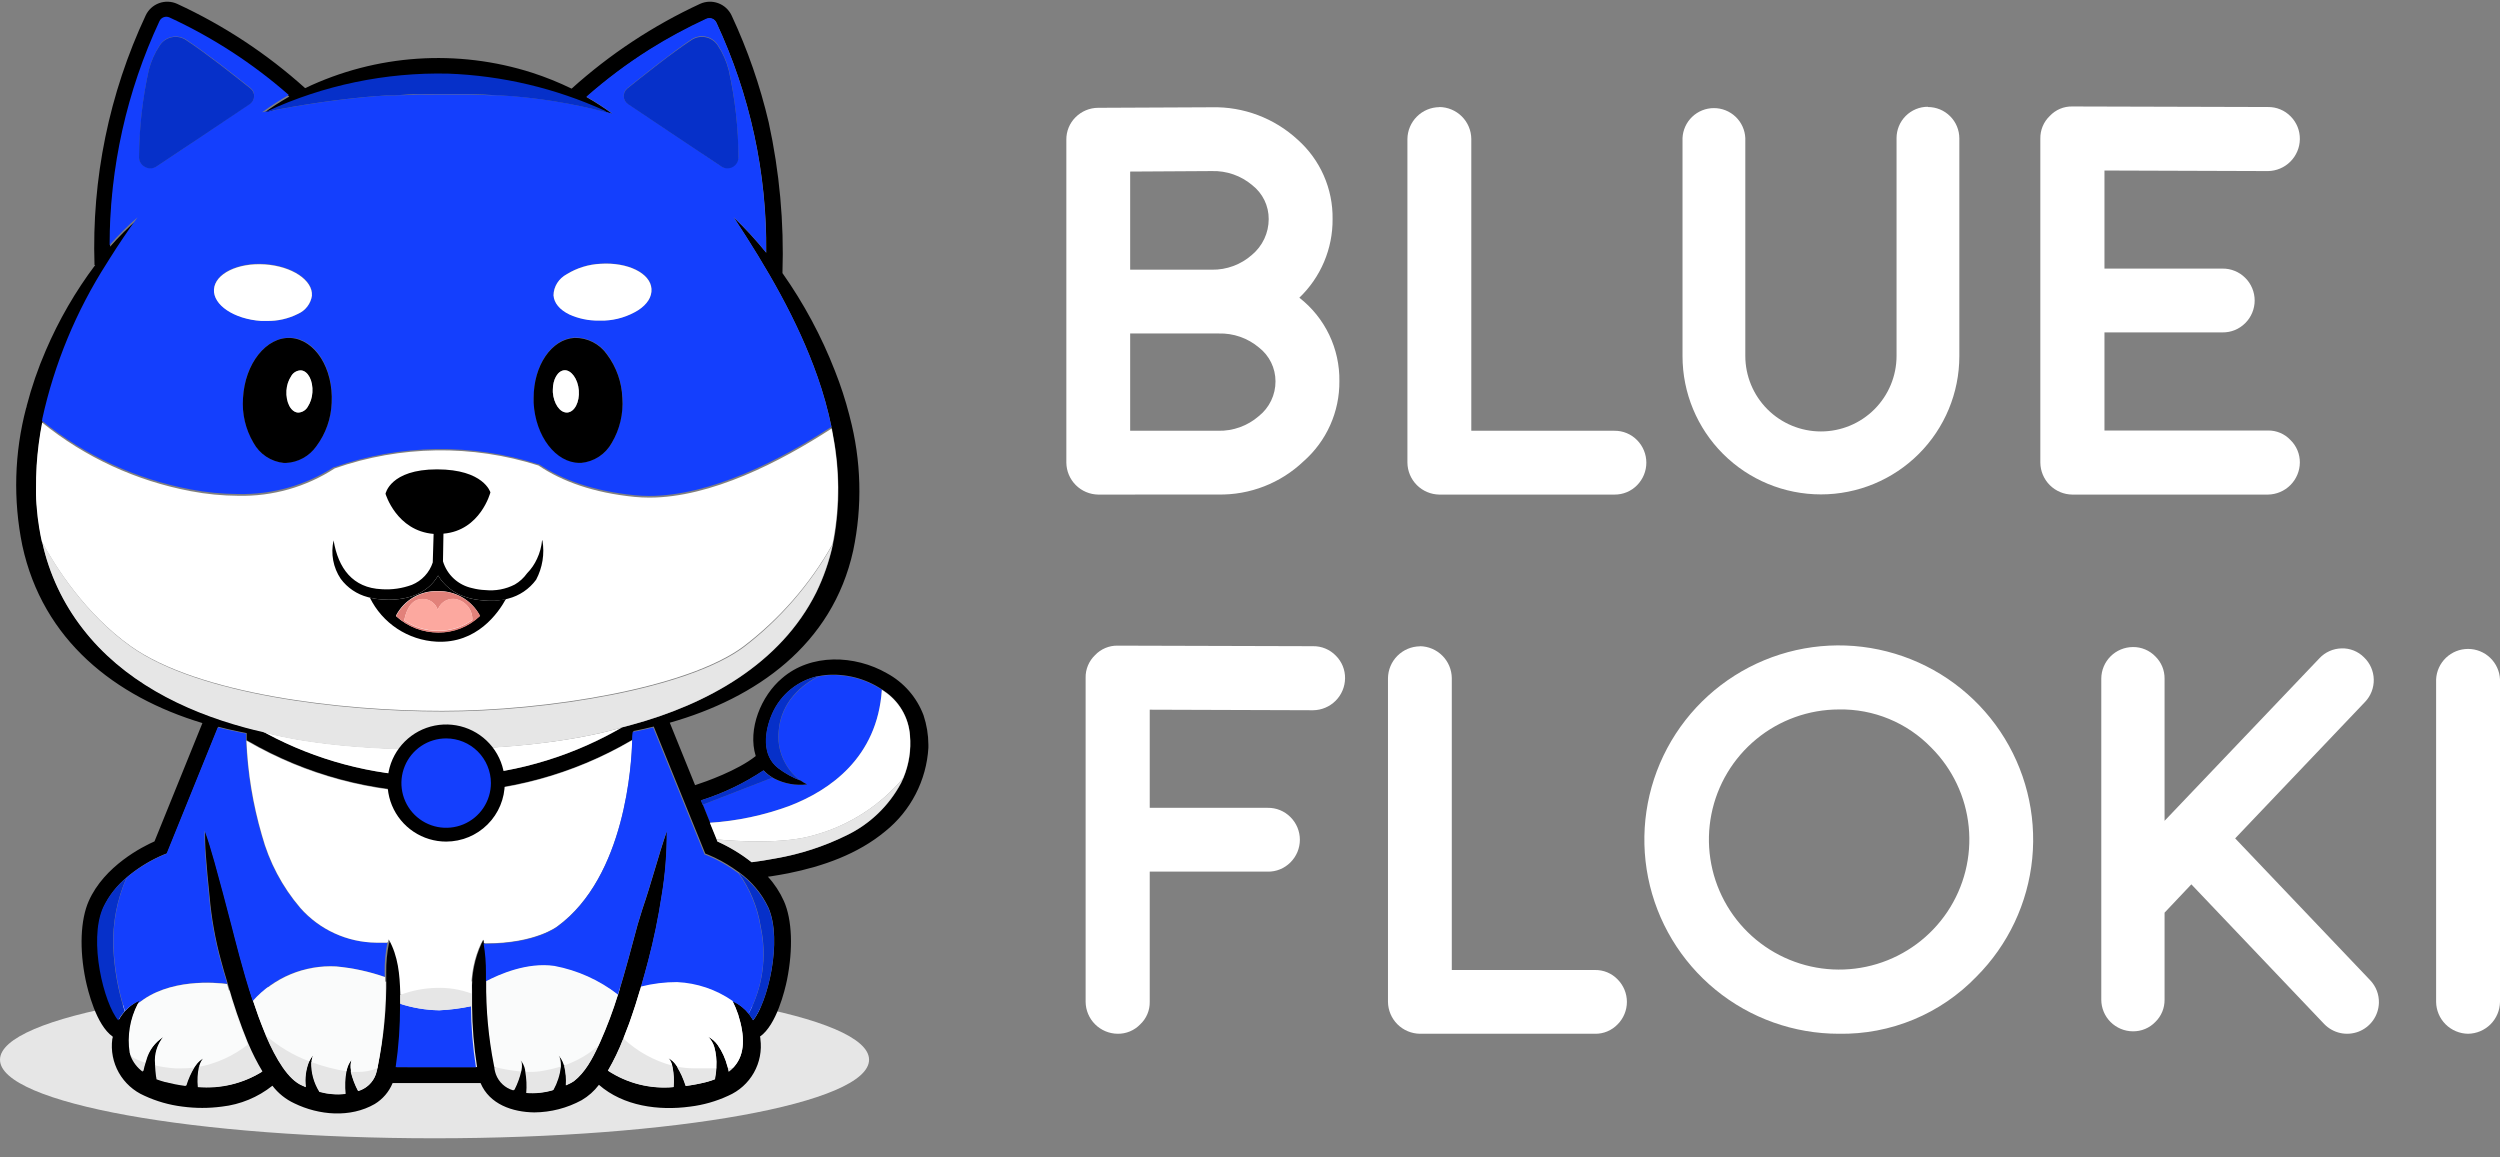 <svg width="121" height="56" viewBox="0 0 121 56" fill="none" xmlns="http://www.w3.org/2000/svg">
<rect x="0" y="0" width="121" height="56" fill="#808080" stroke="none"/>
<g clip-path="url(#clip0_44_3414)">
<path d="M21.032 55.093C32.647 55.093 42.063 53.391 42.063 51.29C42.063 49.189 32.647 47.486 21.032 47.486C9.416 47.486 0 49.189 0 51.29C0 53.391 9.416 55.093 21.032 55.093Z" fill="#E6E6E6"/>
<path d="M42.685 33.383C42.466 36.675 40.158 38.254 38.226 38.998C36.984 39.459 35.683 39.735 34.361 39.82L34.036 39.022L34.006 38.948L37.385 37.636L37.474 37.686C37.96 37.931 38.508 38.026 39.048 37.961L39.016 37.943C38.929 37.901 38.846 37.852 38.767 37.795L38.738 37.775C38.369 37.498 38.08 37.13 37.896 36.707C37.713 36.284 37.643 35.821 37.693 35.363C37.806 33.995 38.809 33.138 39.634 32.736C39.732 32.715 39.832 32.7 39.93 32.688C40.901 32.598 41.873 32.843 42.685 33.383Z" fill="#143FFD"/>
<path d="M18.774 45.559V45.636H18.75L18.768 45.559H18.774Z" fill="black"/>
<path d="M30.633 35.402L30.732 35.381L30.633 35.402Z" fill="black"/>
<path d="M44.7 34.621C44.374 33.751 43.743 33.027 42.924 32.585C41.38 31.698 39.243 31.613 37.847 32.83C36.844 33.673 36.172 35.292 36.578 36.593C35.69 37.299 34.142 37.84 33.642 38.002L32.417 34.979C36.589 33.797 40.291 31.211 41.294 26.651C41.746 24.505 41.688 22.283 41.125 20.164L41.105 20.081C40.918 19.356 40.686 18.643 40.409 17.947C39.758 16.274 38.905 14.686 37.871 13.218C37.952 10.768 37.728 8.317 37.205 5.922C36.786 4.139 36.184 2.405 35.409 0.747C35.279 0.471 35.045 0.257 34.759 0.153C34.473 0.048 34.156 0.061 33.879 0.188C31.614 1.237 29.519 2.619 27.666 4.29C27.05 3.99 26.414 3.733 25.763 3.522C22.137 2.359 18.203 2.625 14.768 4.266C12.921 2.604 10.834 1.229 8.578 0.188C8.301 0.061 7.985 0.048 7.699 0.153C7.413 0.258 7.18 0.471 7.051 0.747C5.283 4.521 4.435 8.66 4.574 12.825H4.61C3.65 14.104 2.846 15.493 2.216 16.963C1.838 17.835 1.528 18.735 1.29 19.655C1.29 19.685 1.29 19.714 1.266 19.744C0.693 21.919 0.63 24.196 1.08 26.399C2.068 30.983 5.56 33.72 9.797 34.997L7.477 40.724C6.912 40.973 5.048 41.907 4.293 43.615C3.894 44.522 3.838 45.944 4.142 47.418C4.252 47.938 4.651 49.608 5.456 50.173C5.456 50.211 5.456 50.247 5.435 50.285C5.361 50.849 5.472 51.423 5.752 51.919C6.033 52.414 6.467 52.806 6.989 53.033C7.574 53.305 8.198 53.482 8.838 53.56C9.469 53.644 10.107 53.644 10.738 53.56C11.633 53.46 12.481 53.109 13.185 52.549C13.465 52.916 13.831 53.209 14.25 53.403C15.434 53.979 16.954 54.115 18.135 53.435C18.525 53.199 18.829 52.844 19.002 52.422H23.26C23.692 53.447 24.804 53.829 25.863 53.84C26.663 53.834 27.448 53.631 28.151 53.249C28.477 53.059 28.762 52.806 28.988 52.505C30.172 53.539 31.879 53.767 33.4 53.56C34.04 53.482 34.664 53.305 35.249 53.033C35.772 52.806 36.207 52.415 36.487 51.919C36.767 51.423 36.878 50.85 36.802 50.285C36.802 50.247 36.803 50.211 36.782 50.173C37.584 49.608 37.986 47.938 38.093 47.418C38.388 45.941 38.344 44.522 37.942 43.615C37.748 43.182 37.487 42.782 37.166 42.432L37.323 42.412C37.56 42.37 37.915 42.32 38.155 42.267C39.835 41.927 41.507 41.345 42.844 40.237C43.456 39.746 43.958 39.132 44.317 38.436C44.677 37.74 44.887 36.976 44.934 36.194C44.934 36.143 44.934 36.093 44.934 36.04C44.931 35.558 44.852 35.079 44.7 34.621ZM3.997 30.395C3.046 29.167 2.378 27.744 2.042 26.228C2.021 26.137 2.003 26.042 1.982 25.95C1.929 25.681 1.888 25.412 1.852 25.14C1.852 25.049 1.832 24.957 1.823 24.866C1.79 24.57 1.769 24.248 1.758 23.938C1.758 23.846 1.758 23.754 1.758 23.663C1.758 23.282 1.758 22.897 1.784 22.513C1.829 21.819 1.919 21.127 2.054 20.444C2.054 20.415 2.053 20.385 2.068 20.356C2.655 17.679 3.711 15.127 5.19 12.819C5.237 12.74 5.288 12.66 5.338 12.583C5.764 11.903 6.226 11.241 6.678 10.597C6.199 11.014 5.749 11.462 5.329 11.939C5.333 8.192 6.157 4.491 7.743 1.095C7.784 1.009 7.858 0.942 7.949 0.909C8.039 0.876 8.139 0.881 8.226 0.921C10.322 1.888 12.267 3.152 14.001 4.674C13.556 4.928 13.125 5.207 12.711 5.511L12.907 5.466C15.666 4.184 18.684 3.552 21.727 3.619C24.377 3.719 26.982 4.34 29.39 5.449C29.479 5.469 29.565 5.496 29.651 5.52C29.248 5.221 28.827 4.948 28.39 4.701C29.35 3.855 30.376 3.087 31.459 2.405C32.338 1.855 33.251 1.362 34.193 0.927C34.28 0.886 34.38 0.882 34.47 0.915C34.56 0.947 34.634 1.014 34.675 1.101C36.303 4.586 37.128 8.392 37.087 12.237C36.6 11.633 36.076 11.062 35.515 10.526C37.125 12.979 38.601 15.482 39.572 18.245C39.849 19.033 40.073 19.837 40.244 20.654C40.244 20.684 40.244 20.71 40.261 20.74C40.279 20.769 40.288 20.87 40.3 20.938C40.312 21.006 40.321 21.044 40.329 21.098C40.648 22.744 40.662 24.435 40.371 26.086C40.353 26.178 40.335 26.267 40.315 26.358C40.315 26.358 40.315 26.358 40.315 26.376C40.142 27.171 39.873 27.942 39.516 28.672C37.788 32.136 34.225 34.095 30.571 35.085L30.121 35.204C29.89 35.34 29.642 35.475 29.379 35.611C26.885 36.903 24.119 37.582 21.31 37.592H21.245C18.508 37.593 15.809 36.956 13.362 35.733C13.146 35.626 12.939 35.517 12.744 35.407C12.448 35.34 12.152 35.266 11.856 35.189C8.832 34.361 5.921 32.898 3.997 30.395ZM37.19 43.922C37.897 45.53 37.14 48.559 36.453 49.372C36.389 49.262 36.316 49.156 36.237 49.056C36.22 49.033 36.201 49.011 36.181 48.991L36.081 48.875C35.967 48.764 35.842 48.665 35.708 48.58C35.626 48.529 35.54 48.487 35.45 48.453C35.556 48.664 35.647 48.882 35.722 49.106C36.06 50.146 36.063 50.991 35.557 51.591C35.534 51.621 35.509 51.65 35.483 51.677C35.418 51.745 35.348 51.807 35.273 51.863C35.273 51.807 35.246 51.748 35.231 51.692C35.226 51.665 35.219 51.638 35.211 51.612C35.117 51.244 34.959 50.896 34.743 50.584C34.622 50.414 34.463 50.275 34.279 50.179C34.416 50.318 34.517 50.488 34.574 50.675C34.661 50.986 34.695 51.308 34.675 51.63C34.675 51.656 34.675 51.683 34.675 51.709C34.663 51.885 34.64 52.06 34.607 52.233C34.478 52.283 34.347 52.326 34.213 52.363C33.88 52.447 33.542 52.511 33.202 52.555C33.142 52.383 33.077 52.212 33 52.044C32.937 51.905 32.865 51.771 32.784 51.642L32.719 51.547C32.625 51.411 32.5 51.299 32.355 51.219C32.427 51.301 32.48 51.396 32.512 51.5L32.539 51.588L32.556 51.659C32.618 51.973 32.635 52.293 32.607 52.611C31.489 52.712 30.37 52.432 29.432 51.816C29.72 51.324 29.967 50.809 30.172 50.276L30.204 50.196C30.29 49.978 30.373 49.756 30.456 49.534C30.666 48.943 30.855 48.352 31.03 47.761C31.03 47.732 31.03 47.702 31.053 47.672C31.169 47.276 31.275 46.877 31.379 46.49C31.65 45.466 31.865 44.428 32.024 43.381C32.202 42.335 32.288 41.275 32.281 40.213C31.858 41.445 31.524 42.752 31.098 43.99C31.039 44.173 30.92 44.554 30.867 44.738C30.571 45.846 30.275 46.963 29.941 48.06L29.914 48.139C29.672 48.924 29.382 49.694 29.047 50.445L28.967 50.619C28.672 51.251 28.322 51.907 27.784 52.327C27.701 52.385 27.613 52.433 27.52 52.472L27.396 52.531C27.419 52.225 27.395 51.917 27.325 51.618V51.568L27.299 51.491C27.248 51.335 27.164 51.192 27.053 51.071C27.117 51.219 27.149 51.38 27.148 51.541C27.149 51.57 27.149 51.598 27.148 51.627C27.103 52.021 26.981 52.402 26.79 52.75C26.372 52.873 25.936 52.918 25.503 52.883C25.533 52.541 25.519 52.196 25.461 51.857C25.461 51.831 25.461 51.804 25.446 51.778C25.445 51.767 25.445 51.756 25.446 51.745C25.411 51.572 25.333 51.41 25.218 51.275C25.268 51.431 25.278 51.596 25.248 51.757C25.248 51.783 25.248 51.807 25.233 51.834C25.16 52.151 25.048 52.458 24.899 52.747H24.872C24.685 52.693 24.513 52.595 24.369 52.463C24.226 52.331 24.116 52.167 24.047 51.984C24.02 51.912 23.999 51.838 23.985 51.763C23.985 51.715 23.964 51.671 23.955 51.621L23.937 51.535C23.674 50.198 23.549 48.837 23.561 47.474C23.561 47.445 23.561 47.415 23.561 47.386C23.561 47.276 23.561 47.167 23.561 47.058C23.567 46.582 23.529 46.108 23.449 45.639C23.449 45.615 23.449 45.589 23.449 45.562L23.431 45.471H23.414L23.36 45.562C23.36 45.589 23.331 45.615 23.319 45.642C22.979 46.376 22.818 47.18 22.848 47.989V48.225C22.848 48.352 22.848 48.482 22.848 48.609V48.689C22.856 49.679 22.937 50.667 23.091 51.645H19.203C19.35 50.648 19.423 49.641 19.419 48.633C19.419 48.615 19.419 48.594 19.419 48.574V48.491C19.419 48.376 19.419 48.264 19.419 48.148C19.421 48.121 19.421 48.093 19.419 48.066C19.398 47.179 19.319 46.292 18.869 45.48C18.861 45.503 18.855 45.526 18.851 45.55V45.63H18.83C18.733 46.104 18.688 46.586 18.694 47.07C18.694 47.111 18.694 47.152 18.694 47.197C18.696 47.224 18.696 47.252 18.694 47.279C18.715 48.732 18.579 50.183 18.286 51.606L18.268 51.704C18.262 51.727 18.257 51.751 18.253 51.775C18.238 51.852 18.218 51.928 18.191 52.002C18.123 52.193 18.01 52.364 17.863 52.503C17.715 52.642 17.537 52.743 17.342 52.8C17.184 52.505 17.065 52.191 16.987 51.866C16.987 51.837 16.987 51.81 16.987 51.783C16.958 51.618 16.968 51.448 17.014 51.287C16.904 51.426 16.827 51.587 16.789 51.76C16.78 51.785 16.774 51.81 16.771 51.837C16.704 52.201 16.69 52.573 16.73 52.942C16.312 52.987 15.889 52.953 15.484 52.842C15.21 52.409 15.072 51.905 15.087 51.393C15.086 51.367 15.086 51.34 15.087 51.313C15.104 51.23 15.127 51.148 15.158 51.068C15.101 51.133 15.052 51.205 15.01 51.281C14.996 51.303 14.984 51.327 14.975 51.352C14.809 51.75 14.75 52.186 14.806 52.614L14.646 52.54C13.981 52.265 13.38 51.287 12.871 50.093L12.794 49.916C12.602 49.443 12.418 48.943 12.253 48.438L12.223 48.349C11.759 46.931 11.412 45.518 11.217 44.752C11.12 44.371 10.921 43.615 10.818 43.236C10.575 42.35 10.247 41.055 9.93 40.201C9.921 40.596 9.932 40.99 9.963 41.383C10.013 42.042 10.072 42.707 10.143 43.364C10.233 44.423 10.42 45.471 10.702 46.496C10.782 46.792 10.877 47.141 10.998 47.525L11.022 47.607C11.29 48.576 11.615 49.529 11.995 50.459C12.007 50.483 12.018 50.508 12.028 50.533C12.222 50.989 12.448 51.432 12.703 51.857C11.78 52.43 10.696 52.69 9.613 52.596C9.576 52.267 9.594 51.935 9.667 51.612C9.667 51.585 9.667 51.556 9.69 51.529C9.729 51.412 9.788 51.302 9.865 51.204C9.711 51.294 9.578 51.417 9.477 51.565C9.456 51.592 9.436 51.621 9.418 51.65C9.25 51.928 9.116 52.226 9.022 52.537C8.681 52.491 8.343 52.426 8.01 52.342C7.875 52.307 7.742 52.264 7.613 52.212C7.613 52.162 7.595 52.111 7.59 52.064C7.569 51.89 7.548 51.709 7.539 51.526V51.444C7.517 51.214 7.54 50.982 7.607 50.761C7.675 50.541 7.785 50.336 7.933 50.158C7.514 50.423 7.21 50.837 7.084 51.316C7.074 51.341 7.066 51.365 7.06 51.39C7.012 51.538 6.971 51.688 6.939 51.84C6.683 51.652 6.485 51.396 6.368 51.101C6.353 51.065 6.341 51.029 6.332 50.991C6.323 50.966 6.316 50.941 6.311 50.914C6.185 50.105 6.321 49.277 6.699 48.55L6.761 48.423L6.696 48.45C6.488 48.547 6.3 48.681 6.14 48.846L6.078 48.908C5.955 49.043 5.848 49.19 5.758 49.348C5.072 48.532 4.317 45.506 5.024 43.898C5.29 43.334 5.679 42.836 6.163 42.441L6.299 42.329C6.795 41.932 7.344 41.606 7.93 41.36L8.09 41.298L10.569 35.177L11.063 35.298C11.279 35.348 11.495 35.393 11.711 35.437L11.939 35.481C11.939 35.564 11.939 35.679 11.939 35.824L12.022 35.871C14.829 37.494 18.014 38.348 21.257 38.348H21.313C24.56 38.339 27.747 37.472 30.55 35.836L30.63 35.789C30.63 35.706 30.63 35.529 30.66 35.381L30.755 35.363C31.05 35.304 31.346 35.239 31.642 35.165L34.071 41.153L34.136 41.312L34.293 41.374C34.708 41.548 35.105 41.763 35.477 42.016C35.569 42.081 35.666 42.149 35.773 42.22C36.382 42.658 36.869 43.244 37.19 43.922ZM43.732 37.654C43.697 37.736 43.658 37.819 43.62 37.899C43.033 39.004 42.107 39.891 40.977 40.432C39.902 40.962 38.756 41.337 37.575 41.543C37.199 41.614 36.779 41.679 36.391 41.732C35.883 41.328 35.325 40.991 34.731 40.727V40.707L34.699 40.624L34.403 39.9L34.37 39.823L34.048 39.022L34.018 38.951L33.932 38.738C35.004 38.398 36.023 37.91 36.959 37.287C37.087 37.425 37.234 37.542 37.397 37.636L37.486 37.686C37.972 37.932 38.519 38.029 39.06 37.964L39.028 37.946C38.941 37.904 38.858 37.855 38.779 37.798L38.749 37.778C38.367 37.633 38.007 37.434 37.681 37.187C36.853 36.563 37.004 35.39 37.385 34.527C37.587 34.072 37.894 33.671 38.281 33.357C38.668 33.043 39.123 32.825 39.61 32.721H39.64C39.741 32.7 39.841 32.686 39.936 32.674C40.906 32.584 41.877 32.829 42.688 33.368L42.762 33.419C43.128 33.656 43.435 33.974 43.658 34.35C43.881 34.725 44.014 35.147 44.046 35.582C44.112 36.288 44.004 36.999 43.732 37.654Z" fill="black"/>
<path d="M5.48 45.822C5.524 46.884 5.711 47.934 6.036 48.946C5.915 49.08 5.808 49.227 5.72 49.384C5.03 48.568 4.276 45.542 4.983 43.937C5.249 43.371 5.64 42.872 6.125 42.477C5.662 43.53 5.442 44.673 5.48 45.822Z" fill="#0630C9"/>
<path d="M38.737 37.778C38.355 37.633 37.995 37.434 37.669 37.187C36.841 36.563 36.992 35.387 37.373 34.527C37.575 34.072 37.883 33.672 38.269 33.358C38.656 33.045 39.111 32.828 39.599 32.724H39.631C38.806 33.126 37.803 33.983 37.69 35.351C37.638 35.812 37.707 36.278 37.891 36.704C38.075 37.129 38.366 37.499 38.737 37.778Z" fill="#0630C9"/>
<path d="M37.385 37.639L34.006 38.951L33.92 38.738C34.993 38.401 36.013 37.912 36.947 37.287C37.077 37.424 37.224 37.542 37.385 37.639Z" fill="#0630C9"/>
<path d="M43.714 37.657C43.679 37.739 43.643 37.819 43.602 37.902C43.014 39.006 42.088 39.893 40.96 40.435C39.884 40.964 38.738 41.337 37.557 41.543C37.181 41.617 36.761 41.682 36.373 41.732C35.864 41.33 35.306 40.992 34.714 40.727V40.706L34.678 40.627C35.684 40.721 37.965 40.866 39.457 40.405C41.12 39.937 42.604 38.979 43.714 37.657Z" fill="#E6E6E6"/>
<path d="M43.714 37.657C42.605 38.978 41.124 39.936 39.462 40.405C37.983 40.866 35.69 40.721 34.684 40.627L34.388 39.9L34.358 39.823C35.68 39.738 36.981 39.461 38.223 39.001C40.155 38.254 42.463 36.675 42.682 33.386L42.756 33.439C43.123 33.675 43.43 33.993 43.653 34.368C43.876 34.743 44.008 35.165 44.04 35.6C44.1 36.301 43.988 37.008 43.714 37.657Z" fill="white"/>
<path d="M18.774 45.559V45.636H18.75L18.768 45.559H18.774Z" fill="black"/>
<path d="M30.098 35.206C29.864 35.343 29.615 35.478 29.355 35.614C26.861 36.908 24.093 37.587 21.283 37.594H21.227C18.491 37.596 15.791 36.959 13.345 35.736C13.129 35.629 12.921 35.52 12.723 35.413C12.794 35.434 14.868 36.111 19.428 36.25H19.632H19.869H20.185H20.588H21.076C26.81 36.273 30 35.239 30.098 35.206Z" fill="white"/>
<path d="M40.297 26.358C40.297 26.358 40.297 26.358 40.297 26.376C40.123 27.171 39.854 27.943 39.498 28.675C37.767 32.139 34.205 34.095 30.55 35.085L30.104 35.204C30.006 35.236 26.816 36.27 21.094 36.27H20.606H19.887H19.65H19.446C14.886 36.132 12.812 35.455 12.741 35.434C12.445 35.369 12.149 35.295 11.853 35.215C8.835 34.397 5.936 32.934 4.003 30.431C3.049 29.205 2.38 27.781 2.048 26.264V26.246C2.731 27.502 4.166 29.757 6.359 31.311C9.613 33.62 16.505 34.438 21.41 34.438C26.467 34.438 33.305 33.342 36.015 31.311C37.764 29.968 39.221 28.282 40.297 26.358Z" fill="#E6E6E6"/>
<path d="M18.62 47.203V47.285C17.855 47.017 17.06 46.845 16.253 46.771C15.5 46.731 14.747 46.861 14.051 47.151C13.355 47.441 12.733 47.884 12.232 48.447C12.232 48.417 12.211 48.388 12.202 48.358C11.738 46.94 11.392 45.527 11.193 44.764C11.096 44.383 10.897 43.623 10.794 43.245C10.551 42.359 10.223 41.064 9.906 40.21C9.88 40.571 9.927 41.032 9.939 41.392C9.989 42.051 10.048 42.719 10.119 43.375C10.211 44.434 10.398 45.483 10.678 46.508C10.758 46.803 10.856 47.149 10.974 47.533L10.998 47.616C10.495 47.548 8.158 47.321 6.675 48.577C6.693 48.532 6.714 48.491 6.734 48.447L6.669 48.476C6.46 48.572 6.271 48.706 6.11 48.869L6.048 48.934C5.723 47.923 5.536 46.872 5.492 45.81C5.453 44.661 5.674 43.518 6.137 42.465L6.273 42.353C6.77 41.959 7.317 41.633 7.9 41.383L8.06 41.321L10.539 35.204L11.034 35.322C11.249 35.372 11.466 35.419 11.684 35.461L11.912 35.505C11.912 35.588 11.912 35.703 11.912 35.848C11.975 37.397 12.227 38.932 12.661 40.42C13.013 41.717 13.648 42.92 14.522 43.943C14.981 44.464 15.545 44.883 16.176 45.172C16.808 45.462 17.493 45.616 18.188 45.624H18.75C18.654 46.098 18.61 46.581 18.617 47.064C18.617 47.117 18.62 47.173 18.62 47.203Z" fill="#143FFD"/>
<path d="M19.15 51.65C19.296 50.653 19.367 49.647 19.363 48.639V48.58C19.965 48.776 20.593 48.883 21.227 48.896H21.28C21.79 48.871 22.296 48.806 22.795 48.701C22.801 49.691 22.881 50.679 23.035 51.656L19.15 51.65Z" fill="#143FFD"/>
<path d="M22.795 48.237C22.795 48.364 22.795 48.494 22.795 48.624C22.795 48.651 22.795 48.677 22.795 48.704C22.296 48.809 21.79 48.874 21.28 48.899H21.227C20.593 48.886 19.965 48.779 19.363 48.583C19.361 48.554 19.361 48.526 19.363 48.497C19.363 48.385 19.363 48.269 19.363 48.154C19.918 47.943 20.506 47.828 21.1 47.814C21.681 47.792 22.261 47.885 22.807 48.086L22.795 48.237Z" fill="#E6E6E6"/>
<path d="M30.604 35.827C30.577 36.909 30.287 42.412 26.982 44.829C26.982 44.829 25.926 45.657 23.538 45.657H23.416C23.416 45.63 23.416 45.604 23.416 45.577L23.396 45.488H23.378L23.325 45.577C23.325 45.604 23.298 45.63 23.283 45.657C22.944 46.391 22.784 47.195 22.816 48.003C22.814 48.031 22.814 48.059 22.816 48.086C22.27 47.885 21.69 47.792 21.109 47.814C20.515 47.828 19.927 47.943 19.372 48.154V48.06C19.348 47.173 19.271 46.286 18.821 45.477H18.804L18.786 45.547L18.768 45.624H18.206C17.511 45.616 16.826 45.462 16.194 45.172C15.563 44.883 14.999 44.464 14.54 43.943C13.666 42.92 13.03 41.717 12.679 40.42C12.245 38.932 11.993 37.397 11.93 35.848L12.01 35.895C14.817 37.517 18.002 38.371 21.245 38.372H21.304C24.551 38.361 27.737 37.495 30.541 35.86L30.604 35.827Z" fill="white"/>
<path d="M25.192 51.86C25.121 52.177 25.009 52.483 24.857 52.77H24.831C24.643 52.716 24.471 52.619 24.328 52.486C24.185 52.354 24.074 52.19 24.005 52.008C23.98 51.936 23.959 51.863 23.943 51.789C23.943 51.742 23.925 51.695 23.914 51.647C24.334 51.751 24.761 51.822 25.192 51.86Z" fill="#E6E6E6"/>
<path d="M27.115 51.63V51.645C27.069 52.039 26.946 52.42 26.754 52.768C26.338 52.892 25.902 52.938 25.47 52.901C25.498 52.558 25.483 52.214 25.425 51.875H25.653C25.875 51.877 26.096 51.857 26.313 51.816C26.584 51.768 26.851 51.706 27.115 51.63Z" fill="#E6E6E6"/>
<path d="M28.956 50.616C28.66 51.251 28.31 51.907 27.772 52.324C27.688 52.382 27.599 52.431 27.506 52.472L27.384 52.528C27.405 52.223 27.381 51.916 27.31 51.618V51.565C27.916 51.359 28.474 51.037 28.956 50.616Z" fill="#E6E6E6"/>
<path d="M36.447 49.386C36.384 49.274 36.312 49.168 36.231 49.067C36.919 47.78 37.128 46.291 36.823 44.865C36.675 43.919 36.307 43.021 35.749 42.243C36.363 42.677 36.857 43.26 37.184 43.937C37.891 45.542 37.137 48.571 36.447 49.386Z" fill="#0630C9"/>
<path d="M36.231 49.067L36.178 49.002C36.146 48.964 36.11 48.925 36.075 48.89C35.963 48.777 35.838 48.677 35.702 48.594C35.62 48.544 35.534 48.501 35.444 48.467C34.654 47.918 33.723 47.603 32.761 47.56C32.172 47.559 31.585 47.631 31.015 47.776L31.042 47.69C31.157 47.294 31.264 46.898 31.367 46.508C31.636 45.484 31.852 44.446 32.012 43.399C32.189 42.352 32.274 41.292 32.267 40.231C31.843 41.463 31.509 42.769 31.083 44.008C31.024 44.191 30.908 44.575 30.855 44.758C30.559 45.864 30.263 46.981 29.926 48.077C29.926 48.104 29.926 48.13 29.902 48.157C29 47.456 27.943 46.98 26.819 46.771C25.497 46.582 24.156 47.179 23.52 47.51V47.421C23.52 47.312 23.52 47.203 23.52 47.096C23.524 46.621 23.487 46.146 23.408 45.678H23.529C25.917 45.678 26.961 44.859 26.973 44.85C30.278 42.432 30.568 36.929 30.595 35.848V35.83C30.595 35.747 30.595 35.573 30.624 35.425L30.722 35.407C31.018 35.348 31.314 35.283 31.61 35.209L34.036 41.2L34.101 41.357L34.261 41.419C34.675 41.593 35.072 41.808 35.444 42.06C35.539 42.122 35.634 42.19 35.74 42.264C36.299 43.042 36.666 43.94 36.814 44.886C37.117 46.305 36.911 47.785 36.231 49.067Z" fill="#143FFD"/>
<path d="M29.905 48.136C29.662 48.921 29.372 49.691 29.038 50.442C29.009 50.501 28.982 50.56 28.956 50.616C28.471 51.04 27.907 51.365 27.296 51.571C27.289 51.545 27.281 51.519 27.272 51.494C27.218 51.339 27.135 51.197 27.026 51.074C27.088 51.223 27.119 51.383 27.118 51.544C27.12 51.573 27.12 51.601 27.118 51.63C26.854 51.708 26.587 51.772 26.316 51.822C26.099 51.863 25.878 51.882 25.657 51.881H25.429C25.425 51.854 25.42 51.827 25.414 51.801C25.416 51.791 25.416 51.781 25.414 51.772C25.378 51.597 25.3 51.435 25.186 51.299C25.238 51.454 25.249 51.62 25.216 51.78C25.212 51.807 25.207 51.834 25.201 51.86C24.77 51.819 24.342 51.745 23.923 51.639L23.905 51.553C23.642 50.215 23.517 48.853 23.532 47.489C24.156 47.158 25.509 46.561 26.831 46.75C27.952 46.961 29.006 47.436 29.905 48.136Z" fill="#FAFBFB"/>
<path d="M34.657 51.715C34.645 51.892 34.622 52.068 34.589 52.242C34.461 52.291 34.329 52.333 34.196 52.368C33.863 52.454 33.525 52.519 33.184 52.564C33.127 52.389 33.06 52.217 32.986 52.049C32.921 51.911 32.849 51.777 32.77 51.647C33.039 51.7 33.314 51.727 33.589 51.727C34.015 51.727 34.367 51.721 34.657 51.715Z" fill="#E6E6E6"/>
<path d="M32.592 52.617C31.475 52.72 30.356 52.439 29.42 51.822C29.706 51.328 29.953 50.813 30.16 50.282C30.828 50.909 31.641 51.36 32.527 51.594C32.535 51.617 32.542 51.641 32.548 51.665C32.605 51.979 32.62 52.299 32.592 52.617Z" fill="#E6E6E6"/>
<path d="M35.477 51.683C35.412 51.752 35.342 51.815 35.267 51.872C35.267 51.813 35.24 51.754 35.228 51.698L35.477 51.683Z" fill="#E6E6E6"/>
<path d="M35.554 51.606C35.53 51.635 35.504 51.663 35.477 51.689H35.228C35.228 51.662 35.228 51.636 35.205 51.609C35.111 51.243 34.954 50.895 34.74 50.584C34.62 50.412 34.459 50.273 34.273 50.179C34.412 50.316 34.514 50.487 34.569 50.675C34.654 50.985 34.687 51.306 34.666 51.627C34.668 51.653 34.668 51.68 34.666 51.707C34.37 51.707 34.024 51.707 33.598 51.707C33.323 51.706 33.048 51.68 32.778 51.627C32.759 51.595 32.739 51.565 32.716 51.535C32.622 51.398 32.496 51.286 32.349 51.207C32.422 51.288 32.476 51.382 32.509 51.485C32.521 51.514 32.53 51.543 32.536 51.574C31.65 51.339 30.837 50.888 30.169 50.261L30.198 50.182C30.287 49.963 30.37 49.744 30.453 49.523C30.664 48.931 30.854 48.34 31.024 47.749C31.594 47.605 32.181 47.532 32.77 47.533C33.732 47.577 34.662 47.892 35.453 48.441C35.56 48.653 35.652 48.872 35.728 49.097C36.057 50.155 36.057 51.015 35.554 51.606Z" fill="white"/>
<path d="M18.256 51.709C18.256 51.733 18.256 51.757 18.241 51.783C18.226 51.859 18.206 51.934 18.182 52.008C18.113 52.199 18 52.371 17.852 52.51C17.704 52.649 17.525 52.751 17.33 52.809C17.173 52.513 17.053 52.198 16.975 51.872C17.087 51.872 17.191 51.872 17.289 51.872C17.619 51.883 17.948 51.828 18.256 51.709Z" fill="#E6E6E6"/>
<path d="M16.703 52.951C16.285 52.993 15.863 52.959 15.457 52.85C15.185 52.416 15.047 51.911 15.061 51.399C15.606 51.602 16.17 51.751 16.744 51.843C16.679 52.208 16.665 52.581 16.703 52.951Z" fill="#E6E6E6"/>
<path d="M14.791 52.62L14.629 52.546C13.963 52.271 13.365 51.296 12.853 50.102C13.472 50.645 14.185 51.071 14.957 51.358C14.792 51.757 14.734 52.192 14.791 52.62Z" fill="#E6E6E6"/>
<path d="M18.286 51.606C18.286 51.639 18.286 51.671 18.265 51.704C17.958 51.827 17.629 51.888 17.298 51.881C17.2 51.881 17.096 51.881 16.984 51.881C16.983 51.853 16.983 51.826 16.984 51.798C16.956 51.633 16.966 51.463 17.014 51.302C16.903 51.44 16.825 51.602 16.786 51.775L16.768 51.851C16.194 51.759 15.63 51.611 15.084 51.408C15.083 51.382 15.083 51.355 15.084 51.328C15.099 51.244 15.122 51.162 15.152 51.083C15.095 51.149 15.046 51.222 15.005 51.299L14.969 51.367C14.197 51.08 13.484 50.654 12.865 50.111L12.791 49.93C12.596 49.458 12.415 48.958 12.25 48.453C12.751 47.89 13.373 47.447 14.069 47.157C14.765 46.867 15.518 46.737 16.271 46.777C17.078 46.851 17.873 47.023 18.638 47.291C18.676 48.738 18.558 50.184 18.286 51.606Z" fill="#FAFBFB"/>
<path d="M12.664 51.881C11.741 52.453 10.657 52.711 9.575 52.617C9.541 52.289 9.559 51.958 9.628 51.636C10.493 51.47 11.304 51.099 11.995 50.554C12.186 51.012 12.409 51.455 12.664 51.881Z" fill="#E6E6E6"/>
<path d="M9.383 51.674C9.211 51.951 9.077 52.249 8.983 52.561C8.642 52.516 8.304 52.45 7.971 52.366C7.841 52.33 7.708 52.289 7.575 52.239C7.575 52.185 7.557 52.135 7.551 52.088C7.53 51.913 7.51 51.733 7.504 51.55C7.828 51.624 8.157 51.672 8.489 51.695C8.598 51.695 8.705 51.695 8.809 51.695C9 51.7 9.192 51.693 9.383 51.674Z" fill="#E6E6E6"/>
<path d="M7.021 51.42C6.974 51.568 6.936 51.715 6.903 51.869C6.646 51.68 6.447 51.423 6.329 51.127C6.551 51.244 6.783 51.342 7.021 51.42Z" fill="#E6E6E6"/>
<path d="M9.658 51.55C9.694 51.433 9.753 51.324 9.829 51.228C9.675 51.315 9.543 51.438 9.445 51.585C9.421 51.612 9.4 51.642 9.383 51.674C9.192 51.698 9 51.71 8.808 51.709C8.705 51.709 8.598 51.709 8.489 51.709C8.157 51.687 7.828 51.639 7.504 51.565V51.485C7.481 51.255 7.505 51.023 7.572 50.803C7.64 50.582 7.75 50.377 7.897 50.199C7.478 50.464 7.175 50.877 7.048 51.355L7.024 51.432C6.785 51.353 6.554 51.254 6.332 51.136C6.332 51.101 6.305 51.065 6.296 51.03C6.288 50.994 6.296 50.977 6.276 50.953C6.151 50.143 6.288 49.315 6.666 48.589C8.146 47.327 10.486 47.56 10.989 47.628C11.258 48.597 11.585 49.549 11.966 50.48C11.966 50.504 11.986 50.53 11.998 50.554C11.307 51.099 10.495 51.47 9.631 51.636C9.637 51.606 9.646 51.577 9.658 51.55Z" fill="#FAFBFB"/>
<path d="M19.884 9.4C19.91 9.518 19.934 9.636 19.958 9.755C19.943 9.675 19.925 9.592 19.907 9.512C19.89 9.433 19.893 9.438 19.884 9.4ZM19.813 9.075C19.836 9.181 19.863 9.291 19.884 9.4C19.884 9.362 19.869 9.326 19.86 9.291C19.851 9.255 19.828 9.146 19.813 9.075Z" fill="#FF9600"/>
<path d="M23.828 4.597H24.1H23.828ZM20.916 4.556H20.845H20.549H20.233L19.608 4.589C20.901 4.521 22.313 4.503 23.724 4.571C23.248 4.547 22.777 4.532 22.316 4.527C21.854 4.521 21.381 4.547 20.916 4.556Z" fill="#FF9600"/>
<path d="M40.235 20.634C40.065 19.817 39.84 19.012 39.563 18.225C38.593 15.461 37.116 12.958 35.506 10.505C36.067 11.041 36.592 11.613 37.078 12.216C37.119 8.371 36.294 4.565 34.666 1.081C34.625 0.994 34.551 0.927 34.461 0.894C34.371 0.861 34.271 0.866 34.184 0.906C33.242 1.341 32.329 1.834 31.45 2.384C30.367 3.066 29.341 3.834 28.381 4.68C28.818 4.927 29.239 5.201 29.642 5.499C29.556 5.475 29.47 5.449 29.382 5.428L29.299 5.404L29.379 5.44C27.68 4.989 25.94 4.71 24.186 4.609H24.1H23.828H23.739C23.384 4.592 23.029 4.58 22.68 4.571H22.331H21.194H20.916H20.845H20.549H20.233L19.608 4.603H19.312L19.114 4.618H18.919H18.706L18.289 4.651H18.206C16.417 4.8 14.639 5.055 12.88 5.413L12.93 5.39H12.883L12.688 5.434C13.101 5.13 13.532 4.851 13.978 4.598C12.243 3.076 10.298 1.811 8.202 0.844C8.115 0.804 8.015 0.799 7.925 0.832C7.834 0.865 7.761 0.932 7.72 1.019C6.133 4.414 5.309 8.115 5.305 11.862C5.725 11.386 6.176 10.937 6.654 10.52C6.19 11.164 5.74 11.826 5.314 12.506C5.264 12.583 5.214 12.663 5.166 12.743C3.688 15.051 2.631 17.602 2.045 20.279C2.045 20.308 2.045 20.338 2.03 20.367C4.114 22.049 6.582 23.189 9.214 23.686C9.976 23.832 10.749 23.907 11.525 23.911C13.165 23.948 14.778 23.494 16.158 22.608H16.194C19.378 21.494 22.838 21.445 26.053 22.469H26.082C27.236 23.237 28.745 23.769 30.701 23.967C30.939 23.991 31.178 24.003 31.417 24.003C34.394 24.003 37.758 22.268 40.238 20.66C40.246 20.69 40.244 20.663 40.235 20.634ZM7.578 8.049C7.489 8.105 7.386 8.135 7.282 8.135C7.195 8.135 7.11 8.114 7.033 8.073C6.945 8.031 6.871 7.964 6.819 7.882C6.766 7.799 6.738 7.704 6.737 7.606C6.745 6.186 6.902 4.77 7.205 3.383C7.316 2.957 7.496 2.551 7.737 2.183C7.803 2.083 7.887 1.996 7.986 1.929C8.086 1.861 8.197 1.814 8.314 1.79C8.553 1.74 8.802 1.787 9.007 1.92C9.492 2.242 10.084 2.676 10.646 3.102C11.208 3.528 11.741 3.962 12.125 4.264C12.184 4.309 12.23 4.368 12.26 4.436C12.291 4.503 12.304 4.577 12.3 4.651C12.297 4.724 12.277 4.796 12.241 4.86C12.205 4.925 12.154 4.979 12.093 5.02C11.158 5.658 8.841 7.216 7.578 8.049ZM10.359 13.987C10.409 13.233 11.516 12.689 12.821 12.778C14.126 12.867 15.152 13.546 15.102 14.3C15.076 14.493 15.001 14.675 14.884 14.831C14.767 14.986 14.611 15.108 14.433 15.187C13.963 15.427 13.441 15.547 12.912 15.535H12.64C11.332 15.423 10.297 14.74 10.359 13.987ZM16.052 19.484C16.026 20.243 15.767 20.976 15.312 21.585C15.144 21.824 14.923 22.021 14.666 22.162C14.41 22.302 14.125 22.382 13.833 22.395H13.75C13.442 22.367 13.146 22.264 12.888 22.094C12.63 21.924 12.418 21.694 12.27 21.423C11.885 20.769 11.709 20.013 11.764 19.256C11.853 17.589 12.889 16.301 14.069 16.348C15.25 16.395 16.144 17.817 16.052 19.484ZM29.621 21.414C29.474 21.685 29.262 21.916 29.004 22.085C28.745 22.255 28.45 22.358 28.142 22.386H28.059C26.911 22.386 25.923 21.106 25.834 19.478C25.834 19.398 25.834 19.321 25.834 19.244C25.834 17.681 26.692 16.398 27.819 16.336C28.127 16.334 28.43 16.407 28.704 16.548C28.977 16.689 29.212 16.894 29.387 17.146C29.83 17.761 30.086 18.489 30.127 19.245C30.168 20 29.991 20.752 29.618 21.411L29.621 21.414ZM30.896 15.001C30.402 15.305 29.838 15.479 29.257 15.506H28.979C28.491 15.514 28.006 15.413 27.562 15.21C27.091 14.983 26.819 14.655 26.796 14.285C26.772 13.916 26.997 13.552 27.432 13.266C27.927 12.961 28.492 12.787 29.074 12.76C30.382 12.675 31.485 13.216 31.536 13.969C31.562 14.35 31.334 14.714 30.896 15.001ZM35.211 8.135C35.106 8.135 35.003 8.105 34.915 8.049C33.657 7.219 31.334 5.658 30.396 5.026C30.335 4.985 30.284 4.931 30.248 4.866C30.212 4.802 30.192 4.73 30.189 4.657C30.185 4.583 30.199 4.509 30.229 4.442C30.259 4.374 30.306 4.315 30.364 4.269C31.104 3.678 32.497 2.558 33.471 1.905C33.571 1.839 33.684 1.794 33.802 1.771C33.921 1.749 34.042 1.75 34.16 1.775C34.278 1.799 34.389 1.846 34.488 1.914C34.587 1.981 34.672 2.068 34.737 2.168C34.979 2.537 35.159 2.942 35.27 3.368C35.572 4.756 35.729 6.171 35.737 7.591C35.736 7.689 35.708 7.784 35.656 7.867C35.604 7.95 35.529 8.016 35.441 8.058C35.371 8.101 35.292 8.127 35.211 8.135Z" fill="#143FFD"/>
<path d="M14.069 16.357C12.886 16.295 11.853 17.598 11.762 19.265C11.706 20.022 11.882 20.778 12.268 21.431C12.416 21.702 12.628 21.933 12.886 22.103C13.144 22.273 13.439 22.377 13.747 22.407H13.833C14.125 22.394 14.411 22.315 14.667 22.174C14.924 22.034 15.144 21.836 15.312 21.597C15.766 20.988 16.024 20.257 16.052 19.499C16.138 17.829 15.25 16.437 14.069 16.357ZM15.12 18.99C15.107 19.241 15.028 19.483 14.892 19.694C14.846 19.772 14.782 19.838 14.704 19.886C14.627 19.934 14.539 19.962 14.448 19.968H14.422C14.075 19.945 13.83 19.466 13.865 18.902C13.879 18.652 13.958 18.41 14.096 18.201C14.143 18.117 14.211 18.048 14.294 18C14.377 17.951 14.471 17.926 14.567 17.926C14.91 17.95 15.158 18.429 15.12 18.99Z" fill="black"/>
<path d="M15.12 18.99C15.106 19.241 15.028 19.483 14.892 19.694C14.846 19.772 14.782 19.838 14.704 19.886C14.627 19.934 14.539 19.962 14.448 19.968H14.421C14.075 19.945 13.83 19.466 13.865 18.902C13.879 18.652 13.958 18.41 14.096 18.201C14.143 18.117 14.211 18.048 14.294 18C14.376 17.951 14.471 17.926 14.566 17.926C14.91 17.95 15.158 18.429 15.12 18.99Z" fill="white"/>
<path d="M15.096 14.315C15.067 14.504 14.991 14.683 14.874 14.835C14.758 14.988 14.605 15.108 14.43 15.187C13.96 15.425 13.437 15.544 12.909 15.533H12.634C11.327 15.447 10.306 14.761 10.356 14.008C10.406 13.254 11.51 12.71 12.818 12.799C14.126 12.887 15.146 13.561 15.096 14.315Z" fill="white"/>
<path d="M12.3 4.668C12.297 4.743 12.276 4.815 12.239 4.879C12.203 4.944 12.152 4.999 12.09 5.041C11.155 5.67 8.835 7.228 7.572 8.061C7.484 8.12 7.381 8.151 7.276 8.15C7.188 8.15 7.101 8.128 7.024 8.085C6.937 8.043 6.863 7.977 6.81 7.895C6.758 7.813 6.73 7.718 6.729 7.621C6.736 6.2 6.893 4.785 7.199 3.398C7.308 2.971 7.488 2.565 7.732 2.198C7.797 2.097 7.882 2.011 7.982 1.943C8.081 1.876 8.193 1.828 8.31 1.804C8.428 1.78 8.549 1.779 8.667 1.801C8.785 1.823 8.898 1.869 8.998 1.935C9.483 2.254 10.075 2.688 10.637 3.117C11.199 3.545 11.732 3.977 12.117 4.278C12.176 4.324 12.224 4.383 12.256 4.451C12.288 4.519 12.303 4.593 12.3 4.668Z" fill="#0630C9"/>
<path d="M40.315 21.089C40.315 21.035 40.297 20.982 40.285 20.929L40.249 20.743C37.77 22.351 34.406 24.085 31.429 24.085C31.186 24.085 30.947 24.073 30.71 24.05C28.731 23.852 27.222 23.311 26.062 22.531C22.847 21.507 19.387 21.556 16.203 22.67C14.817 23.571 13.19 24.034 11.537 23.997C10.761 23.993 9.987 23.918 9.226 23.772C6.592 23.276 4.123 22.136 2.039 20.453C1.907 21.137 1.818 21.828 1.772 22.522C1.749 22.903 1.74 23.285 1.743 23.66V23.935C1.743 24.248 1.772 24.558 1.805 24.863C1.805 24.954 1.826 25.046 1.837 25.137C1.87 25.406 1.914 25.672 1.965 25.935C1.985 26.03 2.003 26.122 2.024 26.213C2.707 27.469 4.142 29.724 6.335 31.279C9.59 33.587 16.481 34.406 21.387 34.406C26.443 34.406 33.281 33.309 35.992 31.279C37.744 29.944 39.205 28.266 40.288 26.349C40.309 26.261 40.326 26.169 40.344 26.077C40.641 24.427 40.63 22.736 40.315 21.089Z" fill="white"/>
<path d="M25.949 28.066C25.618 28.522 25.138 28.847 24.591 28.985L24.488 29.012C24.121 29.68 23.079 31.169 21.129 31.081C20.45 31.044 19.793 30.828 19.226 30.453C18.658 30.078 18.201 29.56 17.901 28.95L17.801 28.92C17.358 28.814 16.959 28.575 16.656 28.235C16.354 27.895 16.163 27.471 16.108 27.02V26.949C16.108 26.893 16.108 26.84 16.108 26.787C16.1 26.575 16.119 26.363 16.167 26.157C16.389 27.502 17.087 28.462 18.499 28.521C18.995 28.554 19.492 28.481 19.958 28.309C20.195 28.212 20.408 28.065 20.582 27.878C20.757 27.691 20.888 27.467 20.967 27.224V27.203L21.008 25.856C19.209 25.708 18.679 23.914 18.679 23.914C18.679 23.914 18.901 22.732 21.171 22.732C23.44 22.732 23.757 23.846 23.757 23.846C23.757 23.846 23.28 25.693 21.484 25.844L21.464 27.174C21.561 27.496 21.743 27.787 21.991 28.015C22.24 28.242 22.545 28.399 22.875 28.468C23.083 28.523 23.296 28.555 23.511 28.563C24.003 28.613 24.498 28.52 24.937 28.294C25.171 28.158 25.373 27.973 25.529 27.753C25.732 27.547 25.896 27.307 26.014 27.044C26.146 26.765 26.228 26.465 26.257 26.157H26.275C26.275 26.201 26.275 26.246 26.293 26.293C26.31 26.34 26.293 26.447 26.31 26.527C26.334 27.063 26.209 27.596 25.949 28.066Z" fill="white"/>
<path d="M23.706 29.08C23.542 29.077 23.378 29.065 23.215 29.044L22.97 29.009C22.805 28.978 22.642 28.933 22.484 28.876C21.95 28.698 21.496 28.337 21.203 27.857C21.139 27.967 21.066 28.071 20.984 28.17C20.366 28.903 19.351 29.086 18.443 29.012C18.26 29 18.079 28.971 17.901 28.926C18.201 29.536 18.658 30.056 19.225 30.43C19.793 30.805 20.45 31.021 21.129 31.057C23.079 31.158 24.118 29.668 24.488 28.988C24.233 29.054 23.97 29.085 23.706 29.08ZM23.209 29.819C22.67 30.33 21.953 30.613 21.209 30.608C20.462 30.609 19.741 30.333 19.185 29.834L19.168 29.816V29.789C19.358 29.425 19.646 29.121 20 28.912C20.354 28.703 20.76 28.598 21.171 28.607H21.189C21.598 28.597 22.003 28.7 22.359 28.904C22.715 29.107 23.008 29.404 23.206 29.763V29.786L23.209 29.819Z" fill="black"/>
<path d="M23.218 29.774C23.02 29.416 22.727 29.119 22.371 28.916C22.015 28.712 21.61 28.609 21.2 28.619H21.183C20.771 28.61 20.366 28.715 20.012 28.924C19.658 29.133 19.369 29.437 19.179 29.801V29.828L19.197 29.846C19.753 30.345 20.474 30.621 21.221 30.62C21.965 30.625 22.682 30.342 23.221 29.831L23.239 29.81L23.218 29.774ZM22.783 30.07C22.316 30.378 21.769 30.541 21.209 30.54C20.652 30.54 20.107 30.384 19.635 30.088C19.61 30.074 19.587 30.058 19.564 30.041C19.597 29.846 19.774 28.997 20.434 28.997C20.601 28.989 20.766 29.037 20.903 29.133C21.04 29.23 21.14 29.369 21.189 29.529C21.239 29.369 21.34 29.23 21.477 29.133C21.613 29.035 21.778 28.984 21.946 28.988C22.203 29.008 22.442 29.127 22.612 29.319C22.783 29.512 22.872 29.763 22.86 30.02L22.783 30.07Z" fill="#E2817A"/>
<path d="M22.86 30.008L22.783 30.058C22.316 30.366 21.769 30.53 21.209 30.528C20.652 30.528 20.107 30.372 19.635 30.076C19.61 30.062 19.587 30.046 19.564 30.029C19.596 29.834 19.774 28.985 20.434 28.985C20.601 28.977 20.766 29.025 20.903 29.121C21.04 29.218 21.14 29.357 21.188 29.517C21.239 29.358 21.34 29.218 21.477 29.121C21.613 29.023 21.778 28.973 21.946 28.977C22.203 28.996 22.441 29.115 22.612 29.307C22.783 29.5 22.872 29.751 22.86 30.008Z" fill="#FCA89F"/>
<path d="M25.949 28.057C25.617 28.511 25.137 28.835 24.591 28.974C24.557 28.985 24.523 28.994 24.488 29C24.232 29.062 23.969 29.089 23.706 29.08C23.542 29.077 23.378 29.065 23.215 29.044L22.97 29.009C22.805 28.978 22.642 28.933 22.484 28.876C21.95 28.698 21.496 28.337 21.203 27.857C21.139 27.967 21.066 28.071 20.984 28.17C20.366 28.903 19.351 29.086 18.442 29.012C18.26 29 18.079 28.971 17.901 28.926L17.8 28.9C17.275 28.763 16.812 28.45 16.49 28.013C16.309 27.743 16.185 27.439 16.126 27.119C16.067 26.799 16.074 26.471 16.146 26.154C16.368 27.499 17.067 28.459 18.478 28.518C18.974 28.551 19.471 28.478 19.937 28.306C20.174 28.209 20.387 28.062 20.561 27.875C20.736 27.688 20.867 27.464 20.946 27.221V27.2L20.987 25.841C19.188 25.693 18.659 23.899 18.659 23.899C18.659 23.899 18.88 22.717 21.15 22.717C23.419 22.717 23.736 23.831 23.736 23.831C23.736 23.831 23.257 25.678 21.463 25.829L21.44 27.168C21.538 27.491 21.72 27.782 21.969 28.01C22.218 28.238 22.524 28.395 22.854 28.465C23.062 28.52 23.275 28.552 23.49 28.56C23.982 28.61 24.477 28.517 24.916 28.291C25.15 28.155 25.352 27.97 25.508 27.75C25.711 27.544 25.875 27.304 25.994 27.041C26.125 26.762 26.207 26.462 26.236 26.154H26.254C26.364 26.805 26.257 27.474 25.949 28.057Z" fill="black"/>
<path d="M29.379 5.446C27.68 4.995 25.94 4.716 24.186 4.615H24.1C23.624 4.583 23.147 4.565 22.68 4.556H22.331H21.194H20.916H20.845H20.549C20.443 4.556 20.336 4.556 20.233 4.556C19.916 4.556 19.605 4.586 19.301 4.603L19.102 4.618H18.907H18.694L18.277 4.651H18.194C16.405 4.8 14.627 5.055 12.868 5.413L12.918 5.39C15.663 4.121 18.662 3.496 21.686 3.563C24.308 3.66 26.885 4.27 29.272 5.357L29.379 5.446Z" fill="#0630C9"/>
<path d="M30.121 19.262C30.093 18.503 29.835 17.77 29.381 17.161C29.206 16.908 28.972 16.703 28.698 16.562C28.425 16.421 28.121 16.35 27.813 16.354C26.689 16.413 25.828 17.696 25.828 19.259C25.828 19.336 25.828 19.416 25.828 19.493C25.914 21.121 26.905 22.404 28.05 22.404H28.133C28.44 22.374 28.735 22.27 28.993 22.101C29.251 21.931 29.463 21.701 29.612 21.431C29.998 20.777 30.176 20.02 30.121 19.262ZM27.458 19.966H27.429C27.094 19.966 26.798 19.534 26.757 18.987C26.757 18.946 26.757 18.907 26.757 18.866C26.757 18.358 26.994 17.944 27.316 17.92C27.639 17.897 27.973 18.334 28.015 18.899C28.056 19.463 27.81 19.939 27.458 19.966Z" fill="black"/>
<path d="M27.458 19.966H27.429C27.094 19.966 26.799 19.534 26.757 18.987C26.757 18.946 26.757 18.907 26.757 18.866C26.757 18.358 26.994 17.944 27.316 17.92C27.639 17.897 27.973 18.334 28.015 18.899C28.056 19.463 27.81 19.939 27.458 19.966Z" fill="white"/>
<path d="M30.893 15.012C30.399 15.319 29.833 15.493 29.251 15.518H28.973C28.485 15.524 28.001 15.423 27.556 15.222C27.085 14.992 26.813 14.664 26.79 14.294C26.795 14.083 26.857 13.876 26.97 13.697C27.082 13.518 27.241 13.372 27.429 13.274C27.923 12.97 28.487 12.796 29.068 12.769C30.379 12.684 31.482 13.224 31.53 13.981C31.556 14.368 31.328 14.726 30.893 15.012Z" fill="white"/>
<path d="M35.743 7.621C35.742 7.761 35.687 7.895 35.587 7.994C35.488 8.093 35.354 8.149 35.214 8.15C35.108 8.151 35.005 8.12 34.918 8.061C33.657 7.231 31.338 5.67 30.397 5.041C30.335 4.999 30.285 4.944 30.249 4.879C30.213 4.815 30.192 4.742 30.189 4.668C30.186 4.595 30.2 4.521 30.23 4.454C30.261 4.387 30.306 4.327 30.364 4.281C31.107 3.69 32.497 2.573 33.471 1.935C33.571 1.869 33.684 1.823 33.802 1.801C33.92 1.779 34.041 1.78 34.159 1.804C34.276 1.828 34.388 1.876 34.487 1.943C34.587 2.011 34.672 2.097 34.737 2.198C34.981 2.565 35.161 2.971 35.27 3.398C35.578 4.784 35.736 6.2 35.743 7.621Z" fill="#0630C9"/>
<path d="M21.594 40.733C21.033 40.733 20.484 40.567 20.017 40.255C19.551 39.944 19.187 39.501 18.972 38.983C18.758 38.466 18.701 37.896 18.811 37.346C18.92 36.796 19.191 36.291 19.587 35.895C19.984 35.498 20.49 35.228 21.04 35.119C21.591 35.01 22.161 35.066 22.68 35.28C23.198 35.495 23.642 35.858 23.953 36.324C24.265 36.79 24.431 37.338 24.431 37.899C24.431 38.65 24.131 39.371 23.599 39.902C23.067 40.434 22.346 40.732 21.594 40.733Z" fill="black"/>
<path d="M21.594 35.739C21.165 35.739 20.747 35.865 20.39 36.103C20.034 36.341 19.756 36.679 19.593 37.075C19.429 37.47 19.386 37.905 19.47 38.325C19.554 38.745 19.76 39.13 20.063 39.433C20.367 39.735 20.753 39.941 21.173 40.024C21.593 40.107 22.029 40.064 22.425 39.9C22.82 39.736 23.159 39.458 23.396 39.102C23.634 38.745 23.76 38.327 23.76 37.899C23.759 37.326 23.53 36.776 23.124 36.371C22.718 35.966 22.168 35.739 21.594 35.739Z" fill="#143FFD"/>
<path d="M53.156 23.938C52.748 23.932 52.357 23.768 52.069 23.479C51.78 23.19 51.616 22.8 51.611 22.392V6.761C51.609 6.56 51.647 6.36 51.723 6.173C51.799 5.987 51.912 5.818 52.055 5.676C52.343 5.386 52.735 5.221 53.144 5.218L58.645 5.192C60.184 5.154 61.677 5.717 62.808 6.761C63.349 7.243 63.78 7.835 64.071 8.498C64.363 9.161 64.508 9.879 64.497 10.603C64.503 11.313 64.363 12.018 64.086 12.672C63.809 13.327 63.402 13.918 62.888 14.409C63.502 14.887 63.997 15.502 64.333 16.203C64.669 16.905 64.838 17.675 64.826 18.452C64.832 19.184 64.681 19.908 64.382 20.576C64.084 21.244 63.645 21.84 63.095 22.324C61.982 23.387 60.492 23.966 58.952 23.935L53.156 23.938ZM54.7 13.053H58.657C59.37 13.064 60.061 12.807 60.595 12.335C60.848 12.123 61.052 11.859 61.192 11.56C61.332 11.261 61.405 10.936 61.405 10.606C61.407 10.289 61.337 9.975 61.198 9.69C61.059 9.404 60.857 9.155 60.606 8.96C60.062 8.501 59.368 8.26 58.657 8.28L54.7 8.304V13.053ZM54.7 20.849H58.958C59.678 20.866 60.379 20.614 60.923 20.143C61.177 19.941 61.383 19.685 61.523 19.392C61.663 19.1 61.736 18.78 61.734 18.455C61.734 18.14 61.662 17.829 61.524 17.546C61.385 17.262 61.184 17.015 60.935 16.821C60.391 16.363 59.697 16.121 58.985 16.141H54.7V20.849Z" fill="white"/>
<path d="M69.664 5.18C70.072 5.184 70.463 5.347 70.753 5.636C71.042 5.924 71.207 6.314 71.211 6.722V20.849H78.138C78.343 20.846 78.546 20.886 78.736 20.965C78.925 21.043 79.096 21.16 79.239 21.307C79.523 21.597 79.683 21.987 79.683 22.393C79.683 22.8 79.523 23.189 79.239 23.48C79.096 23.627 78.925 23.744 78.736 23.822C78.546 23.901 78.343 23.94 78.138 23.938H69.664C69.255 23.932 68.865 23.768 68.576 23.479C68.288 23.19 68.124 22.8 68.119 22.392V6.728C68.124 6.321 68.288 5.931 68.577 5.643C68.865 5.354 69.255 5.19 69.664 5.186V5.18Z" fill="white"/>
<path d="M93.311 5.18C93.714 5.18 94.1 5.339 94.385 5.624C94.671 5.908 94.831 6.293 94.832 6.696V17.238C94.832 19.012 94.126 20.714 92.87 21.969C91.614 23.224 89.91 23.929 88.133 23.929C86.356 23.929 84.652 23.224 83.396 21.969C82.14 20.714 81.434 19.012 81.434 17.238V6.684C81.451 6.293 81.619 5.924 81.902 5.653C82.185 5.383 82.562 5.232 82.954 5.232C83.345 5.232 83.722 5.383 84.005 5.653C84.288 5.924 84.456 6.293 84.473 6.684V17.226C84.473 18.195 84.859 19.125 85.545 19.811C86.231 20.497 87.162 20.882 88.133 20.882C89.104 20.882 90.035 20.497 90.721 19.811C91.407 19.125 91.793 18.195 91.793 17.226V6.684C91.793 6.485 91.832 6.287 91.908 6.103C91.984 5.919 92.096 5.752 92.237 5.611C92.378 5.47 92.545 5.359 92.73 5.282C92.914 5.206 93.112 5.167 93.311 5.168V5.18Z" fill="white"/>
<path d="M109.768 20.837C109.971 20.833 110.172 20.872 110.359 20.95C110.546 21.029 110.715 21.145 110.854 21.293C111.002 21.435 111.118 21.606 111.197 21.795C111.276 21.984 111.315 22.187 111.313 22.392C111.308 22.8 111.144 23.19 110.855 23.479C110.567 23.768 110.177 23.932 109.768 23.938H100.3C99.891 23.933 99.5 23.769 99.21 23.48C98.921 23.191 98.757 22.8 98.752 22.392V6.708C98.749 6.503 98.787 6.3 98.866 6.111C98.945 5.923 99.063 5.752 99.211 5.611C99.35 5.463 99.519 5.345 99.706 5.266C99.894 5.187 100.096 5.149 100.3 5.153L109.768 5.18C109.973 5.177 110.176 5.215 110.365 5.294C110.555 5.372 110.726 5.488 110.869 5.635C111.012 5.779 111.125 5.951 111.202 6.14C111.278 6.329 111.316 6.531 111.313 6.734C111.308 7.142 111.144 7.532 110.855 7.821C110.567 8.11 110.177 8.275 109.768 8.28L101.856 8.253V13H107.567C107.771 12.997 107.973 13.035 108.162 13.112C108.351 13.188 108.523 13.302 108.667 13.446C108.813 13.59 108.928 13.761 109.006 13.949C109.085 14.138 109.126 14.34 109.126 14.544C109.126 14.748 109.085 14.95 109.006 15.139C108.928 15.327 108.813 15.498 108.667 15.642C108.523 15.786 108.352 15.9 108.163 15.977C107.973 16.054 107.771 16.091 107.567 16.088H101.856V20.837H109.768Z" fill="white"/>
<path d="M63.556 31.276C63.761 31.273 63.964 31.313 64.153 31.392C64.341 31.47 64.512 31.587 64.654 31.734C64.799 31.878 64.913 32.049 64.99 32.238C65.067 32.427 65.104 32.63 65.101 32.833C65.096 33.241 64.931 33.63 64.643 33.918C64.354 34.206 63.964 34.371 63.556 34.376L55.647 34.349V39.099H61.358C61.562 39.096 61.764 39.133 61.952 39.21C62.141 39.287 62.312 39.401 62.456 39.545C62.601 39.689 62.716 39.86 62.795 40.048C62.873 40.237 62.914 40.439 62.914 40.643C62.914 40.847 62.873 41.049 62.795 41.238C62.716 41.426 62.601 41.597 62.456 41.741C62.312 41.885 62.141 41.999 61.952 42.076C61.764 42.153 61.562 42.191 61.358 42.187H55.647V48.491C55.651 48.694 55.612 48.895 55.533 49.082C55.454 49.269 55.337 49.437 55.189 49.576C55.047 49.724 54.876 49.842 54.687 49.92C54.497 49.999 54.293 50.038 54.088 50.034C53.68 50.028 53.29 49.864 53.002 49.576C52.713 49.288 52.549 48.898 52.544 48.491V32.807C52.539 32.602 52.578 32.398 52.657 32.209C52.736 32.02 52.853 31.849 53.002 31.707C53.141 31.56 53.31 31.443 53.497 31.364C53.684 31.285 53.885 31.246 54.088 31.249L63.556 31.276Z" fill="white"/>
<path d="M68.723 31.276C69.131 31.281 69.521 31.446 69.81 31.735C70.099 32.023 70.263 32.413 70.267 32.822V46.948H77.197C77.402 46.945 77.605 46.983 77.794 47.062C77.983 47.141 78.153 47.258 78.295 47.406C78.581 47.695 78.742 48.085 78.742 48.491C78.742 48.897 78.581 49.287 78.295 49.576C78.153 49.724 77.983 49.841 77.794 49.92C77.605 49.999 77.402 50.038 77.197 50.034H68.723C68.315 50.028 67.925 49.864 67.636 49.576C67.348 49.288 67.184 48.899 67.178 48.491V32.828C67.183 32.419 67.347 32.029 67.635 31.741C67.924 31.452 68.314 31.287 68.723 31.282V31.276Z" fill="white"/>
<path d="M89.003 50.034C86.826 50.035 84.716 49.283 83.032 47.905C81.349 46.527 80.196 44.609 79.769 42.477C79.343 40.345 79.67 38.131 80.694 36.212C81.719 34.294 83.377 32.79 85.387 31.956C87.398 31.122 89.635 31.01 91.719 31.64C93.802 32.269 95.603 33.6 96.814 35.406C98.025 37.213 98.572 39.383 98.361 41.547C98.15 43.71 97.195 45.734 95.657 47.273C94.797 48.165 93.763 48.871 92.618 49.346C91.473 49.821 90.242 50.055 89.003 50.034ZM89.003 34.338C87.545 34.34 86.133 34.847 85.008 35.773C83.883 36.698 83.113 37.984 82.831 39.413C82.548 40.841 82.77 42.323 83.459 43.606C84.147 44.889 85.26 45.895 86.607 46.45C87.954 47.007 89.452 47.079 90.847 46.656C92.241 46.232 93.446 45.339 94.255 44.128C95.064 42.917 95.429 41.464 95.286 40.015C95.143 38.566 94.501 37.211 93.471 36.182C92.892 35.585 92.197 35.113 91.429 34.796C90.66 34.478 89.834 34.322 89.003 34.338Z" fill="white"/>
<path d="M103.232 49.916C102.827 49.914 102.439 49.752 102.152 49.466C101.866 49.18 101.704 48.792 101.702 48.388V32.845C101.704 32.44 101.866 32.053 102.152 31.767C102.439 31.48 102.827 31.319 103.232 31.317C103.435 31.314 103.637 31.353 103.824 31.432C104.011 31.51 104.18 31.626 104.321 31.772C104.464 31.912 104.576 32.079 104.653 32.263C104.729 32.448 104.767 32.646 104.765 32.845V39.728L112.257 31.864C112.394 31.716 112.56 31.596 112.745 31.514C112.929 31.431 113.128 31.386 113.331 31.382C113.532 31.375 113.732 31.41 113.919 31.485C114.106 31.559 114.275 31.671 114.417 31.814C114.71 32.093 114.88 32.477 114.89 32.882C114.9 33.286 114.749 33.678 114.47 33.971L108.182 40.577L114.718 47.445C114.858 47.591 114.967 47.764 115.039 47.953C115.111 48.141 115.145 48.342 115.139 48.544C115.129 48.846 115.031 49.139 114.856 49.386C114.681 49.632 114.437 49.822 114.155 49.931C113.872 50.039 113.564 50.063 113.269 49.998C112.973 49.932 112.703 49.781 112.493 49.564L106.061 42.802L104.765 44.173V48.388C104.767 48.587 104.729 48.785 104.653 48.969C104.576 49.154 104.464 49.321 104.321 49.46C104.18 49.607 104.011 49.723 103.824 49.801C103.637 49.88 103.435 49.918 103.232 49.916Z" fill="white"/>
<path d="M119.455 50.034C119.047 50.029 118.656 49.865 118.367 49.577C118.078 49.289 117.913 48.899 117.908 48.491V32.886C117.925 32.489 118.096 32.113 118.384 31.837C118.672 31.562 119.055 31.408 119.454 31.408C119.853 31.408 120.236 31.562 120.524 31.837C120.812 32.113 120.983 32.489 121 32.886V48.491C120.995 48.899 120.83 49.288 120.542 49.576C120.253 49.864 119.863 50.028 119.455 50.034Z" fill="white"/>
</g>
<defs>
<clipPath id="clip0_44_3414">
<rect width="121" height="55" fill="white" transform="translate(0 0.093)"/>
</clipPath>
</defs>
</svg>
